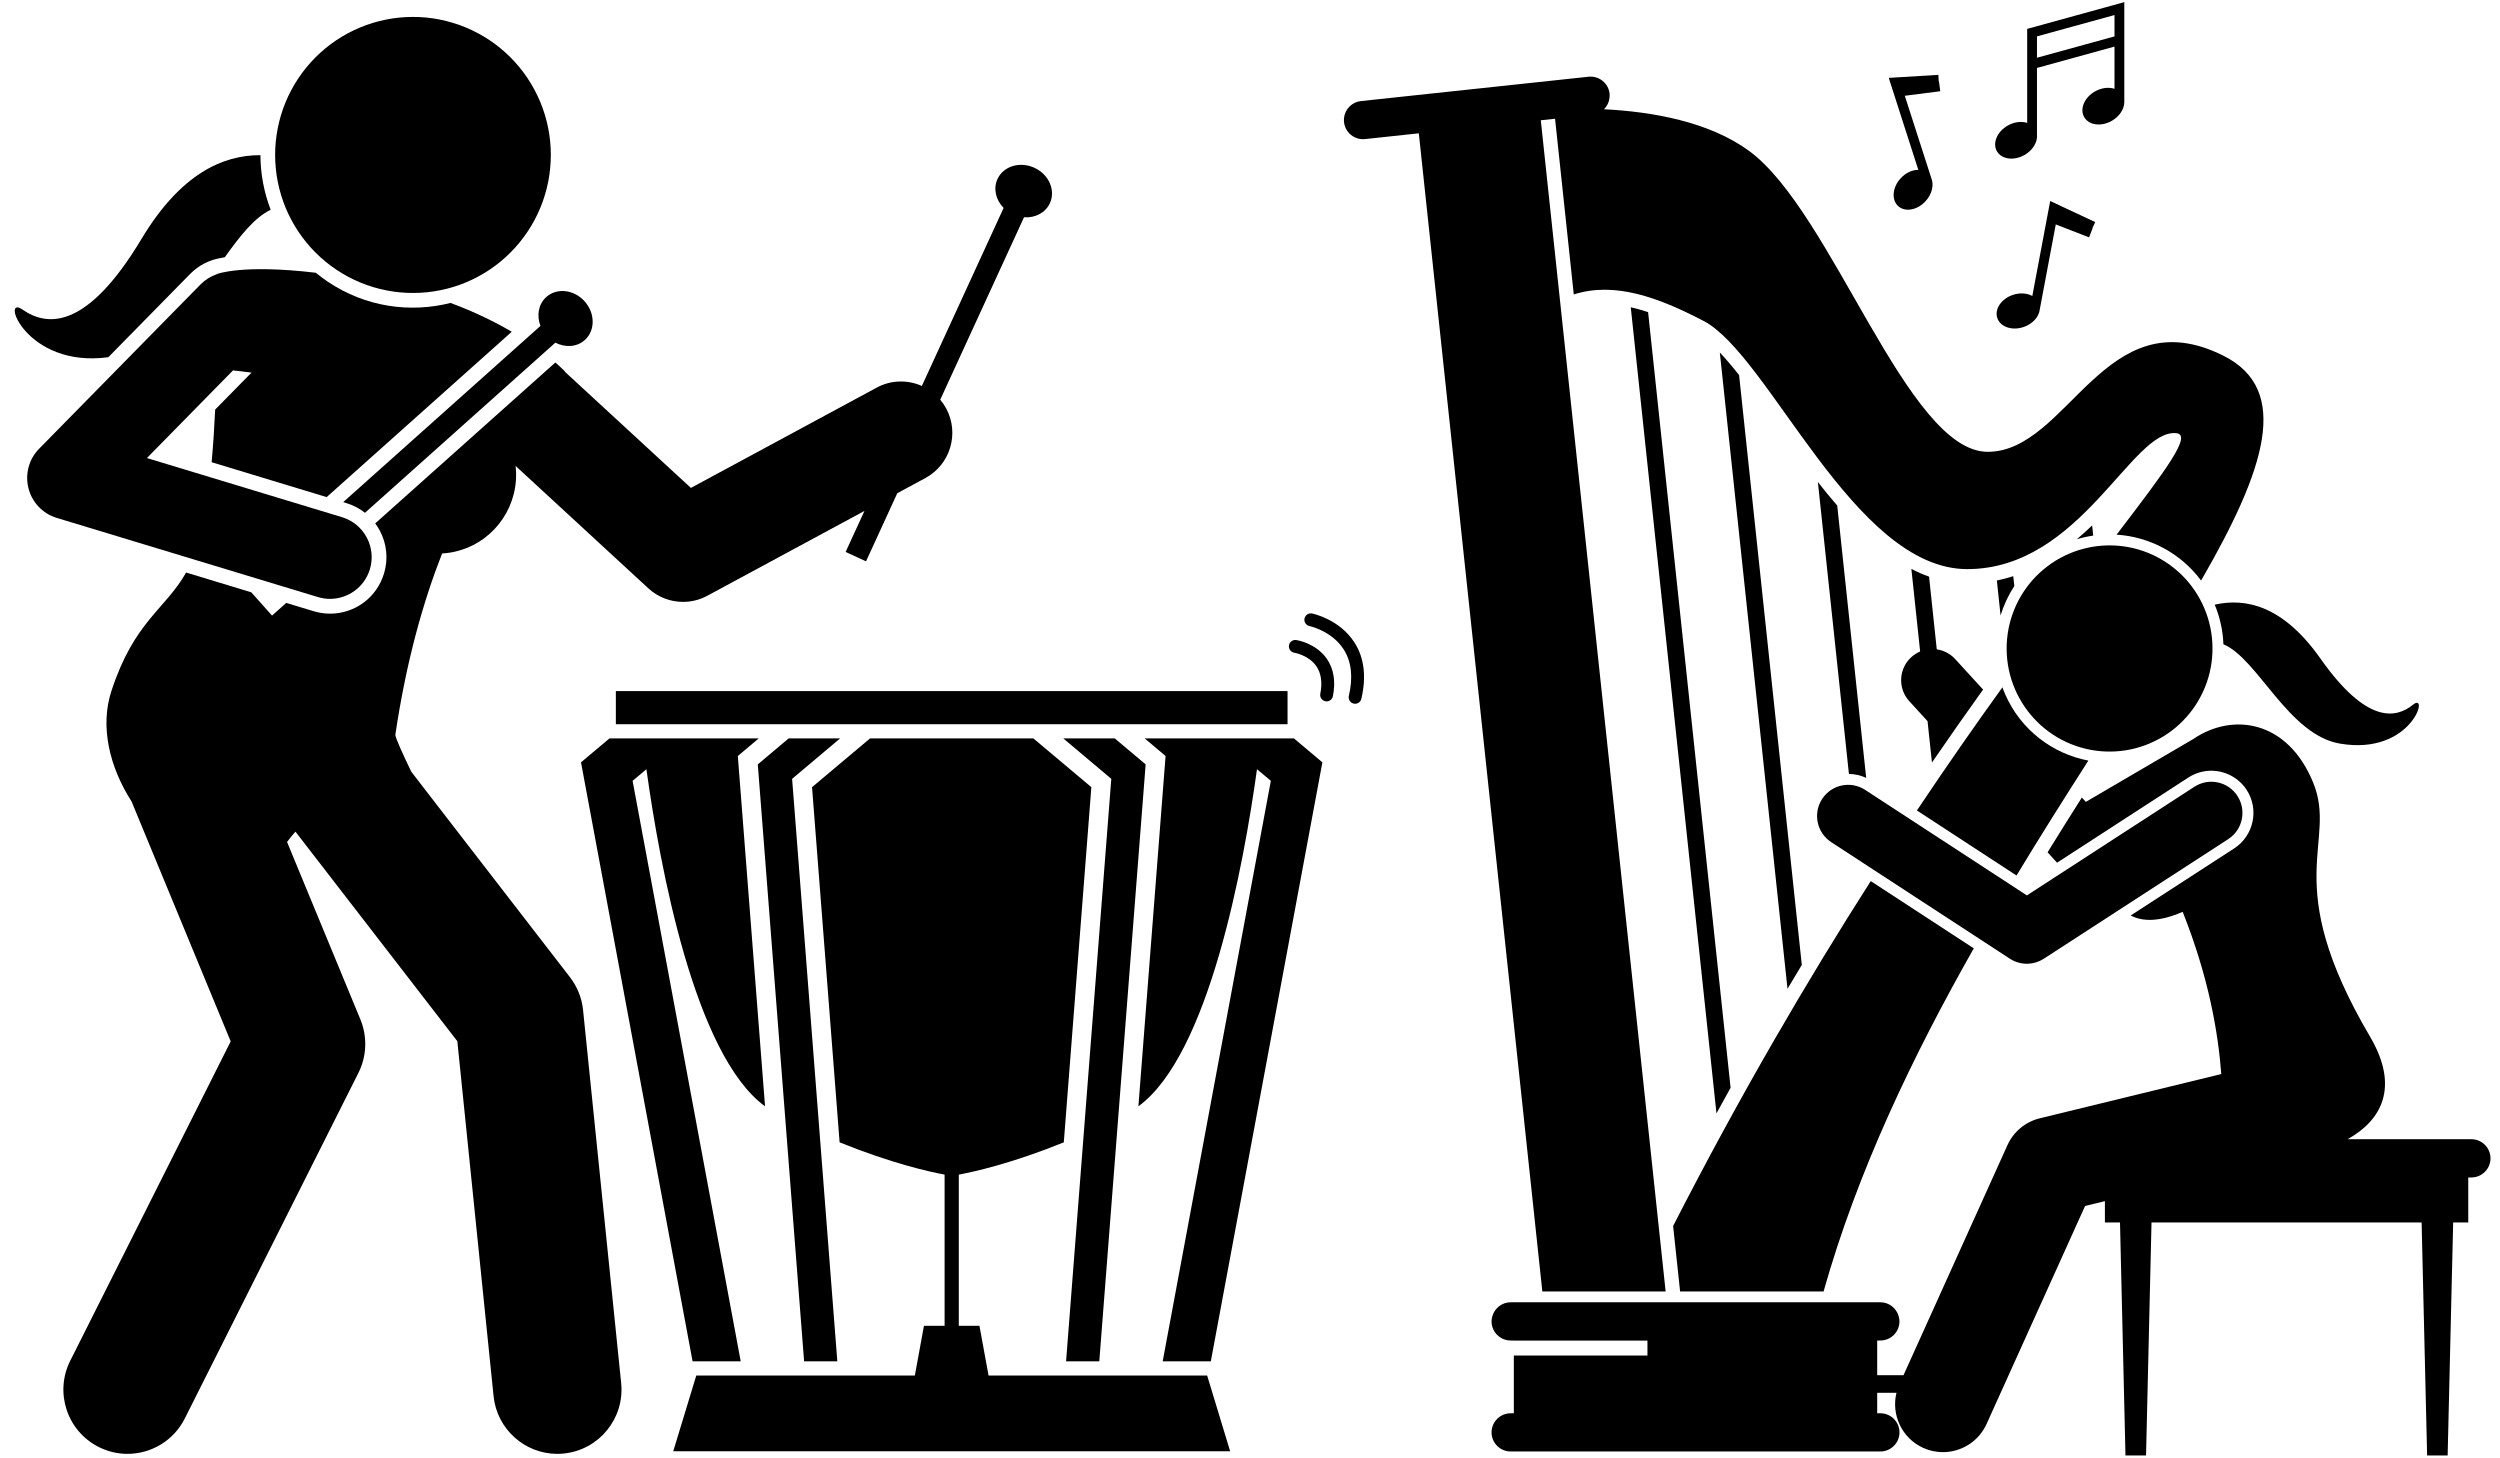 <svg xmlns="http://www.w3.org/2000/svg" xmlns:xlink="http://www.w3.org/1999/xlink" width="343" zoomAndPan="magnify" viewBox="0 0 257.25 150" height="200" preserveAspectRatio="xMidYMid meet" version="1.0"><defs><clipPath id="3d3494965b"><path d="M 153 74 L 256.316 74 L 256.316 149.781 L 153 149.781 Z M 153 74 " clip-rule="nonzero"/></clipPath><clipPath id="fe81e2e5b2"><path d="M 138.16 7 L 233 7 L 233 133 L 138.16 133 Z M 138.16 7 " clip-rule="nonzero"/></clipPath><clipPath id="f9605e3327"><path d="M 205 0.219 L 219 0.219 L 219 17 L 205 17 Z M 205 0.219 " clip-rule="nonzero"/></clipPath><clipPath id="554195a054"><path d="M 6 16 L 109 16 L 109 149.781 L 6 149.781 Z M 6 16 " clip-rule="nonzero"/></clipPath><clipPath id="fc878fecf1"><path d="M 134 63 L 140.59 63 L 140.59 73 L 134 73 Z M 134 63 " clip-rule="nonzero"/></clipPath><clipPath id="e56a0b2c7e"><path d="M 69 75 L 127 75 L 127 149.781 L 69 149.781 Z M 69 75 " clip-rule="nonzero"/></clipPath></defs><path fill="#000000" d="M 196.668 67.625 C 195.363 68.824 195.273 70.852 196.469 72.156 L 198.344 74.207 L 198.797 78.465 C 200.617 75.809 202.375 73.305 204.059 70.957 L 201.191 67.824 C 200.672 67.258 200 66.922 199.293 66.816 L 198.5 59.336 C 197.883 59.117 197.273 58.852 196.68 58.539 L 197.582 67.039 C 197.254 67.18 196.945 67.371 196.668 67.625 Z M 196.668 67.625 " fill-opacity="1" fill-rule="nonzero"/><g clip-path="url(#3d3494965b)"><path fill="#000000" d="M 254.312 117.227 L 241.566 117.227 C 241.578 117.219 241.586 117.215 241.598 117.207 C 245 115.305 246.965 111.914 243.879 106.676 C 234.418 90.605 240.602 86.77 238.012 80.496 C 235.383 74.117 229.754 73.281 225.684 76.047 C 225.684 76.051 225.684 76.055 225.684 76.055 C 225.648 76.074 225.613 76.09 225.578 76.109 L 214.633 82.512 L 214.223 82.066 C 213.059 83.902 211.879 85.785 210.695 87.703 L 211.656 88.754 C 211.664 88.762 211.668 88.766 211.672 88.77 L 225.191 80.004 C 225.836 79.586 226.582 79.348 227.348 79.312 C 228.879 79.242 230.352 80 231.188 81.289 C 232.484 83.301 231.91 85.992 229.902 87.297 L 219.25 94.203 C 220.445 94.844 222.188 94.879 224.598 93.828 C 227.297 100.621 228.246 106.266 228.57 110.52 L 209.891 115.074 C 208.418 115.434 207.191 116.453 206.566 117.836 L 195.871 141.508 L 193.164 141.508 L 193.164 137.938 L 193.492 137.938 C 194.574 137.938 195.457 137.051 195.457 135.969 C 195.457 135.777 195.418 135.594 195.367 135.414 C 195.125 134.605 194.379 134.004 193.492 134.004 L 155.445 134.004 C 154.559 134.004 153.812 134.605 153.57 135.414 C 153.52 135.594 153.48 135.777 153.48 135.969 C 153.48 137.051 154.363 137.938 155.445 137.938 L 155.773 137.938 L 155.773 137.945 L 169.523 137.945 L 169.523 139.484 L 155.773 139.484 L 155.773 145.426 L 155.445 145.426 C 154.363 145.426 153.48 146.312 153.48 147.391 C 153.48 148.473 154.363 149.359 155.445 149.359 L 193.492 149.359 C 194.574 149.359 195.457 148.473 195.457 147.391 C 195.457 146.312 194.574 145.426 193.492 145.426 L 193.164 145.426 L 193.164 143.316 L 195.148 143.316 C 194.59 145.582 195.703 147.992 197.898 148.988 C 198.559 149.285 199.246 149.426 199.926 149.426 C 201.801 149.426 203.594 148.348 204.418 146.527 L 214.555 124.094 L 216.594 123.598 L 216.594 125.793 L 218.148 125.793 L 218.711 149.766 L 220.828 149.766 L 221.391 125.793 L 249.184 125.793 L 249.75 149.766 L 251.863 149.766 L 252.43 125.793 L 253.984 125.793 L 253.984 121.16 L 254.312 121.16 C 255.391 121.16 256.273 120.273 256.273 119.191 C 256.273 118.113 255.391 117.227 254.312 117.227 Z M 254.312 117.227 " fill-opacity="1" fill-rule="nonzero"/></g><path fill="#000000" d="M 178.078 111.93 L 169.59 32.121 C 169 31.922 168.402 31.75 167.805 31.617 L 176.625 114.566 C 177.109 113.68 177.594 112.801 178.078 111.93 Z M 178.078 111.93 " fill-opacity="1" fill-rule="nonzero"/><path fill="#000000" d="M 185.406 99.289 L 178.953 38.598 C 178.27 37.73 177.605 36.945 176.969 36.273 L 183.934 101.75 C 184.426 100.922 184.914 100.098 185.406 99.289 Z M 185.406 99.289 " fill-opacity="1" fill-rule="nonzero"/><path fill="#000000" d="M 192.031 80.047 L 189.051 52.023 C 188.371 51.242 187.711 50.43 187.059 49.602 L 190.254 79.637 C 190.871 79.648 191.473 79.781 192.031 80.047 Z M 192.031 80.047 " fill-opacity="1" fill-rule="nonzero"/><path fill="#000000" d="M 207.273 60.301 L 207.164 59.289 C 206.617 59.469 206.055 59.613 205.477 59.734 L 205.859 63.332 C 206.184 62.262 206.66 61.242 207.273 60.301 Z M 207.273 60.301 " fill-opacity="1" fill-rule="nonzero"/><path fill="#000000" d="M 215.391 55.113 L 215.281 54.066 C 214.777 54.551 214.254 55.027 213.707 55.488 C 214.266 55.32 214.828 55.195 215.391 55.113 Z M 215.391 55.113 " fill-opacity="1" fill-rule="nonzero"/><path fill="#000000" d="M 187.645 132.895 C 191.148 120.469 196.879 108.559 203.102 97.586 L 192.5 90.664 C 186.051 100.762 179.109 112.578 172.164 126.156 L 172.883 132.895 Z M 187.645 132.895 " fill-opacity="1" fill-rule="nonzero"/><path fill="#000000" d="M 206.324 71.422 C 206.223 71.191 206.133 70.957 206.051 70.723 C 203.312 74.52 200.359 78.746 197.25 83.398 L 207.5 90.09 C 209.984 85.98 212.48 82.031 214.891 78.266 C 211.211 77.562 207.93 75.113 206.324 71.422 Z M 206.324 71.422 " fill-opacity="1" fill-rule="nonzero"/><g clip-path="url(#fe81e2e5b2)"><path fill="#000000" d="M 158.707 132.895 L 171.395 132.895 L 158.547 12.375 L 160.016 12.219 L 161.941 30.297 C 166.168 28.953 170.613 30.594 175.277 33.012 C 182.066 36.527 190.723 58.562 202.426 58.562 C 214.129 58.562 219.383 44.051 223.957 44.578 C 225.562 44.762 223.016 48.188 217.797 55.016 C 221.199 55.23 224.41 56.93 226.492 59.738 C 233.121 48.273 235.77 40.102 228.793 36.605 C 216.559 30.473 212.84 46.492 204.531 46.492 C 196.223 46.492 188.539 21.762 179.957 15.512 C 175.844 12.512 170.008 11.492 165.047 11.242 C 165.422 10.867 165.645 10.352 165.629 9.793 C 165.629 9.742 165.633 9.691 165.629 9.641 C 165.512 8.566 164.539 7.781 163.469 7.895 L 159.598 8.309 L 144.109 9.965 L 140.043 10.402 C 138.969 10.516 138.188 11.488 138.301 12.566 C 138.414 13.641 139.387 14.426 140.461 14.312 L 144.527 13.875 L 145.996 13.719 Z M 158.707 132.895 " fill-opacity="1" fill-rule="nonzero"/></g><g clip-path="url(#f9605e3327)"><path fill="#000000" d="M 217.293 12.441 C 218.086 11.992 218.562 11.25 218.59 10.555 L 218.59 10.539 C 218.594 10.504 218.594 10.473 218.59 10.441 L 218.59 0.219 L 208.598 2.973 L 208.598 12.648 C 208.016 12.457 207.273 12.535 206.602 12.918 C 205.508 13.535 205.004 14.719 205.477 15.555 C 205.953 16.395 207.223 16.57 208.316 15.953 C 209.18 15.461 209.672 14.621 209.605 13.879 L 209.605 6.992 L 217.582 4.793 L 217.582 9.141 C 217 8.945 216.258 9.023 215.578 9.406 C 214.484 10.023 213.984 11.207 214.457 12.043 C 214.93 12.883 216.199 13.059 217.293 12.441 Z M 209.605 5.941 L 209.605 3.742 L 217.582 1.547 L 217.582 3.746 Z M 209.605 5.941 " fill-opacity="1" fill-rule="nonzero"/></g><path fill="#000000" d="M 210.965 20.684 L 209.125 30.457 C 208.59 30.16 207.848 30.098 207.113 30.348 C 205.926 30.754 205.211 31.82 205.523 32.73 C 205.832 33.645 207.047 34.055 208.234 33.648 C 209.176 33.328 209.812 32.594 209.891 31.852 L 211.539 23.094 L 214.965 24.426 L 215.332 23.48 L 215.309 23.473 L 215.598 22.852 Z M 210.965 20.684 " fill-opacity="1" fill-rule="nonzero"/><path fill="#000000" d="M 199.523 8.383 L 199.496 8.387 L 199.457 7.703 L 194.352 8.012 L 197.395 17.48 C 196.785 17.473 196.102 17.773 195.578 18.348 C 194.727 19.27 194.609 20.551 195.316 21.203 C 196.023 21.855 197.285 21.633 198.137 20.707 C 198.809 19.977 199.023 19.027 198.734 18.34 L 196.004 9.855 L 199.652 9.387 Z M 199.523 8.383 " fill-opacity="1" fill-rule="nonzero"/><path fill="#000000" d="M 228.789 66.297 C 232.324 67.762 235.469 75.609 240.77 76.516 C 248.184 77.785 250.035 71.102 248.297 72.516 C 246.559 73.93 243.539 74.535 238.777 67.77 C 234.91 62.277 231.055 61.508 227.895 62.219 C 228.449 63.551 228.738 64.93 228.789 66.297 Z M 228.789 66.297 " fill-opacity="1" fill-rule="nonzero"/><path fill="#000000" d="M 222.445 57.586 C 223.047 57.938 223.605 58.348 224.125 58.812 C 224.645 59.273 225.113 59.785 225.531 60.34 C 225.949 60.898 226.309 61.488 226.613 62.117 C 226.914 62.742 227.152 63.395 227.328 64.066 C 227.504 64.742 227.609 65.426 227.648 66.121 C 227.688 66.816 227.66 67.512 227.566 68.199 C 227.469 68.891 227.305 69.562 227.078 70.223 C 226.848 70.879 226.555 71.508 226.203 72.109 C 225.852 72.711 225.445 73.27 224.98 73.789 C 224.52 74.309 224.008 74.781 223.453 75.199 C 222.898 75.617 222.309 75.98 221.68 76.281 C 221.055 76.586 220.406 76.824 219.73 77 C 219.059 77.176 218.375 77.281 217.68 77.32 C 216.984 77.359 216.293 77.332 215.605 77.234 C 214.918 77.141 214.242 76.977 213.586 76.746 C 212.93 76.52 212.301 76.227 211.703 75.875 C 211.105 75.52 210.543 75.113 210.023 74.648 C 209.508 74.184 209.039 73.676 208.617 73.117 C 208.199 72.562 207.84 71.969 207.535 71.344 C 207.234 70.715 206.996 70.066 206.82 69.391 C 206.645 68.715 206.539 68.031 206.5 67.336 C 206.461 66.641 206.488 65.949 206.586 65.258 C 206.68 64.566 206.844 63.895 207.074 63.238 C 207.301 62.578 207.594 61.949 207.945 61.348 C 208.297 60.75 208.707 60.188 209.168 59.668 C 209.633 59.148 210.141 58.68 210.695 58.262 C 211.25 57.84 211.84 57.48 212.469 57.176 C 213.094 56.875 213.742 56.633 214.418 56.461 C 215.09 56.285 215.773 56.176 216.469 56.137 C 217.164 56.098 217.855 56.125 218.543 56.223 C 219.23 56.32 219.906 56.48 220.562 56.711 C 221.219 56.941 221.848 57.23 222.445 57.586 Z M 222.445 57.586 " fill-opacity="1" fill-rule="nonzero"/><path fill="#000000" d="M 191.926 81.281 C 190.445 80.312 188.461 80.73 187.496 82.215 C 186.531 83.699 186.949 85.688 188.43 86.656 L 206.812 98.648 C 207.387 99.023 208.051 99.195 208.707 99.168 C 209.262 99.141 209.812 98.973 210.301 98.656 L 229.289 86.344 C 230.773 85.379 231.195 83.395 230.234 81.906 C 229.273 80.418 227.289 79.996 225.805 80.957 L 208.566 92.137 Z M 191.926 81.281 " fill-opacity="1" fill-rule="nonzero"/><path fill="#000000" d="M 19.559 28.195 C 20.457 27.281 21.605 26.707 22.852 26.527 C 22.941 26.508 23.035 26.484 23.137 26.465 C 24.703 24.27 26.199 22.371 27.852 21.586 C 27.164 19.793 26.805 17.887 26.797 15.965 C 22.918 15.953 18.574 17.895 14.562 24.582 C 8.871 34.078 4.777 33.57 2.316 31.855 C 0 30.238 2.648 37.902 11.145 36.758 L 11.297 36.605 Z M 19.559 28.195 " fill-opacity="1" fill-rule="nonzero"/><path fill="#000000" d="M 43.852 1.805 C 44.777 1.895 45.688 2.074 46.578 2.344 C 47.469 2.609 48.328 2.965 49.148 3.402 C 49.973 3.84 50.746 4.352 51.465 4.941 C 52.188 5.531 52.844 6.188 53.438 6.906 C 54.031 7.625 54.547 8.395 54.988 9.219 C 55.43 10.039 55.785 10.895 56.059 11.785 C 56.332 12.68 56.516 13.59 56.609 14.516 C 56.703 15.445 56.703 16.371 56.613 17.301 C 56.527 18.23 56.348 19.141 56.078 20.031 C 55.812 20.926 55.457 21.785 55.023 22.609 C 54.586 23.43 54.07 24.203 53.484 24.926 C 52.895 25.648 52.238 26.309 51.523 26.902 C 50.805 27.492 50.035 28.012 49.215 28.453 C 48.395 28.895 47.539 29.254 46.648 29.527 C 45.758 29.797 44.848 29.98 43.922 30.074 C 42.996 30.168 42.066 30.172 41.141 30.082 C 40.215 29.992 39.305 29.816 38.414 29.547 C 37.52 29.277 36.664 28.926 35.84 28.488 C 35.02 28.051 34.246 27.535 33.523 26.945 C 32.805 26.355 32.145 25.703 31.555 24.984 C 30.961 24.262 30.445 23.492 30.004 22.672 C 29.562 21.852 29.203 20.992 28.934 20.102 C 28.66 19.211 28.477 18.301 28.383 17.371 C 28.289 16.445 28.285 15.516 28.375 14.586 C 28.465 13.66 28.645 12.75 28.91 11.855 C 29.18 10.961 29.531 10.105 29.969 9.281 C 30.406 8.457 30.918 7.684 31.508 6.961 C 32.098 6.238 32.75 5.582 33.469 4.988 C 34.188 4.395 34.957 3.875 35.777 3.434 C 36.598 2.992 37.453 2.637 38.344 2.363 C 39.234 2.09 40.145 1.906 41.07 1.812 C 41.996 1.719 42.922 1.719 43.852 1.805 Z M 43.852 1.805 " fill-opacity="1" fill-rule="nonzero"/><g clip-path="url(#554195a054)"><path fill="#000000" d="M 59.996 103.922 C 59.871 102.691 59.402 101.527 58.648 100.551 L 46.496 84.82 L 42.324 79.414 C 41.441 77.586 40.703 75.961 40.68 75.613 C 41.797 68.082 43.535 61.938 45.492 56.953 C 45.789 56.934 46.086 56.902 46.387 56.852 C 46.688 56.801 46.98 56.73 47.266 56.648 C 51.035 55.562 53.504 51.891 53.055 47.945 L 66.711 60.535 C 67.707 61.457 68.992 61.934 70.285 61.934 C 71.141 61.934 72 61.727 72.789 61.301 L 88.953 52.574 L 87.016 56.793 L 89.113 57.762 L 92.332 50.75 L 95.223 49.191 C 97.785 47.805 98.746 44.598 97.363 42.031 C 97.184 41.703 96.98 41.402 96.75 41.129 L 105.371 22.359 C 106.508 22.441 107.578 21.902 108.035 20.906 C 108.645 19.582 107.93 17.949 106.441 17.266 C 104.949 16.578 103.25 17.098 102.641 18.422 C 102.184 19.418 102.473 20.586 103.273 21.395 L 94.859 39.715 C 93.418 39.074 91.707 39.078 90.211 39.887 L 71.094 50.207 L 59.273 39.312 L 58.125 38.25 C 58.133 38.246 58.145 38.238 58.145 38.238 C 58.145 38.238 57.812 37.879 57.145 37.301 L 38.609 53.859 C 38.777 54.09 38.938 54.328 39.074 54.586 C 39.809 55.953 39.965 57.527 39.516 59.012 C 38.766 61.484 36.535 63.145 33.957 63.145 C 33.391 63.145 32.824 63.059 32.277 62.895 L 29.453 62.039 L 27.992 63.344 L 25.859 60.949 L 19.152 58.914 C 16.992 62.727 13.809 63.922 11.465 71.105 C 10.262 74.781 11.281 78.949 13.535 82.465 L 15.473 87.156 L 23.738 107.16 L 7.227 140.023 C 5.59 143.285 6.902 147.254 10.156 148.895 C 11.109 149.375 12.117 149.602 13.117 149.602 C 15.531 149.602 17.855 148.27 19.016 145.961 L 36.883 110.398 C 37.742 108.684 37.816 106.676 37.086 104.902 L 30.227 88.309 L 29.539 86.637 C 29.82 86.25 30.109 85.902 30.402 85.578 L 31.344 86.797 L 47.059 107.141 L 50.789 143.664 C 51.137 147.066 54.004 149.602 57.348 149.602 C 57.57 149.602 57.797 149.59 58.023 149.566 C 61.648 149.195 64.289 145.949 63.918 142.32 Z M 59.996 103.922 " fill-opacity="1" fill-rule="nonzero"/></g><path fill="#000000" d="M 35.316 51.668 L 35.637 51.766 C 36.344 51.98 36.988 52.32 37.555 52.766 L 57.148 35.258 C 58.16 35.789 59.355 35.723 60.172 34.992 C 61.258 34.023 61.258 32.242 60.164 31.016 C 59.074 29.793 57.309 29.586 56.219 30.559 C 55.402 31.285 55.203 32.469 55.613 33.535 Z M 35.316 51.668 " fill-opacity="1" fill-rule="nonzero"/><path fill="#000000" d="M 32.715 61.438 C 33.129 61.562 33.547 61.625 33.957 61.625 C 35.801 61.625 37.5 60.43 38.062 58.574 C 38.746 56.305 37.465 53.906 35.199 53.219 L 15.117 47.133 L 23.977 38.113 L 25.883 38.34 L 22.141 42.145 C 22.059 43.957 21.938 45.793 21.777 47.562 L 33.613 51.152 L 52.66 34.137 C 50.969 33.145 48.871 32.105 46.363 31.172 C 42.188 32.23 37.598 31.586 33.75 29 C 33.312 28.707 32.895 28.395 32.496 28.066 C 24.875 27.164 22.309 28.203 22.309 28.203 C 22.309 28.203 22.309 28.215 22.309 28.215 C 21.699 28.426 21.125 28.77 20.641 29.262 L 4.027 46.172 C 2.973 47.242 2.559 48.789 2.93 50.246 C 3.301 51.703 4.402 52.859 5.84 53.293 Z M 32.715 61.438 " fill-opacity="1" fill-rule="nonzero"/><path fill="#000000" d="M 136.383 72.16 C 136.426 72.168 136.469 72.172 136.508 72.172 C 136.816 72.172 137.094 71.953 137.156 71.641 C 137.457 70.102 137.238 68.797 136.512 67.766 C 135.391 66.176 133.465 65.871 133.383 65.859 C 133.023 65.809 132.691 66.051 132.637 66.41 C 132.578 66.77 132.828 67.109 133.184 67.164 C 133.199 67.168 134.652 67.41 135.441 68.539 C 135.945 69.262 136.09 70.219 135.859 71.387 C 135.789 71.742 136.023 72.09 136.383 72.16 Z M 136.383 72.16 " fill-opacity="1" fill-rule="nonzero"/><g clip-path="url(#fc878fecf1)"><path fill="#000000" d="M 135.016 63.129 C 134.656 63.059 134.309 63.285 134.234 63.645 C 134.16 64 134.391 64.348 134.75 64.422 C 134.773 64.426 137.043 64.914 138.27 66.832 C 139.07 68.086 139.246 69.691 138.797 71.605 C 138.715 71.961 138.934 72.316 139.289 72.398 C 139.34 72.41 139.391 72.418 139.441 72.418 C 139.738 72.418 140.012 72.211 140.082 71.906 C 140.617 69.633 140.379 67.688 139.379 66.121 C 137.859 63.738 135.129 63.152 135.016 63.129 Z M 135.016 63.129 " fill-opacity="1" fill-rule="nonzero"/></g><path fill="#000000" d="M 76.219 140.078 L 65.094 80.348 L 66.516 79.152 C 67.895 89.09 71.457 108.547 78.723 113.84 L 75.922 77.793 L 78.07 75.984 L 62.711 75.984 L 59.785 78.445 L 71.266 140.078 Z M 76.219 140.078 " fill-opacity="1" fill-rule="nonzero"/><path fill="#000000" d="M 136.074 78.445 L 133.148 75.984 L 117.789 75.984 L 119.938 77.793 L 117.141 113.84 C 124.402 108.543 127.965 89.09 129.344 79.152 L 130.77 80.348 L 119.641 140.078 L 124.594 140.078 Z M 136.074 78.445 " fill-opacity="1" fill-rule="nonzero"/><path fill="#000000" d="M 81.508 80.141 L 86.445 75.984 L 81.148 75.984 L 77.977 78.656 L 82.742 140.078 L 86.16 140.078 Z M 81.508 80.141 " fill-opacity="1" fill-rule="nonzero"/><path fill="#000000" d="M 114.711 75.984 L 109.414 75.984 L 114.352 80.141 L 109.699 140.078 L 113.117 140.078 L 117.887 78.656 Z M 114.711 75.984 " fill-opacity="1" fill-rule="nonzero"/><path fill="#000000" d="M 63.371 71.113 L 132.488 71.113 L 132.488 74.523 L 63.371 74.523 Z M 63.371 71.113 " fill-opacity="1" fill-rule="nonzero"/><g clip-path="url(#e56a0b2c7e)"><path fill="#000000" d="M 124.215 141.539 L 101.723 141.539 L 101.453 140.078 L 100.785 136.422 L 98.66 136.422 L 98.66 120.867 C 100.203 120.582 104.098 119.723 109.465 117.547 L 112.301 81 L 106.336 75.984 L 89.523 75.984 L 83.559 81 L 86.395 117.547 C 91.766 119.723 95.66 120.582 97.199 120.867 L 97.199 136.422 L 95.074 136.422 L 94.406 140.078 L 94.137 141.539 L 71.648 141.539 L 69.277 149.336 L 126.582 149.336 Z M 124.215 141.539 " fill-opacity="1" fill-rule="nonzero"/></g></svg>